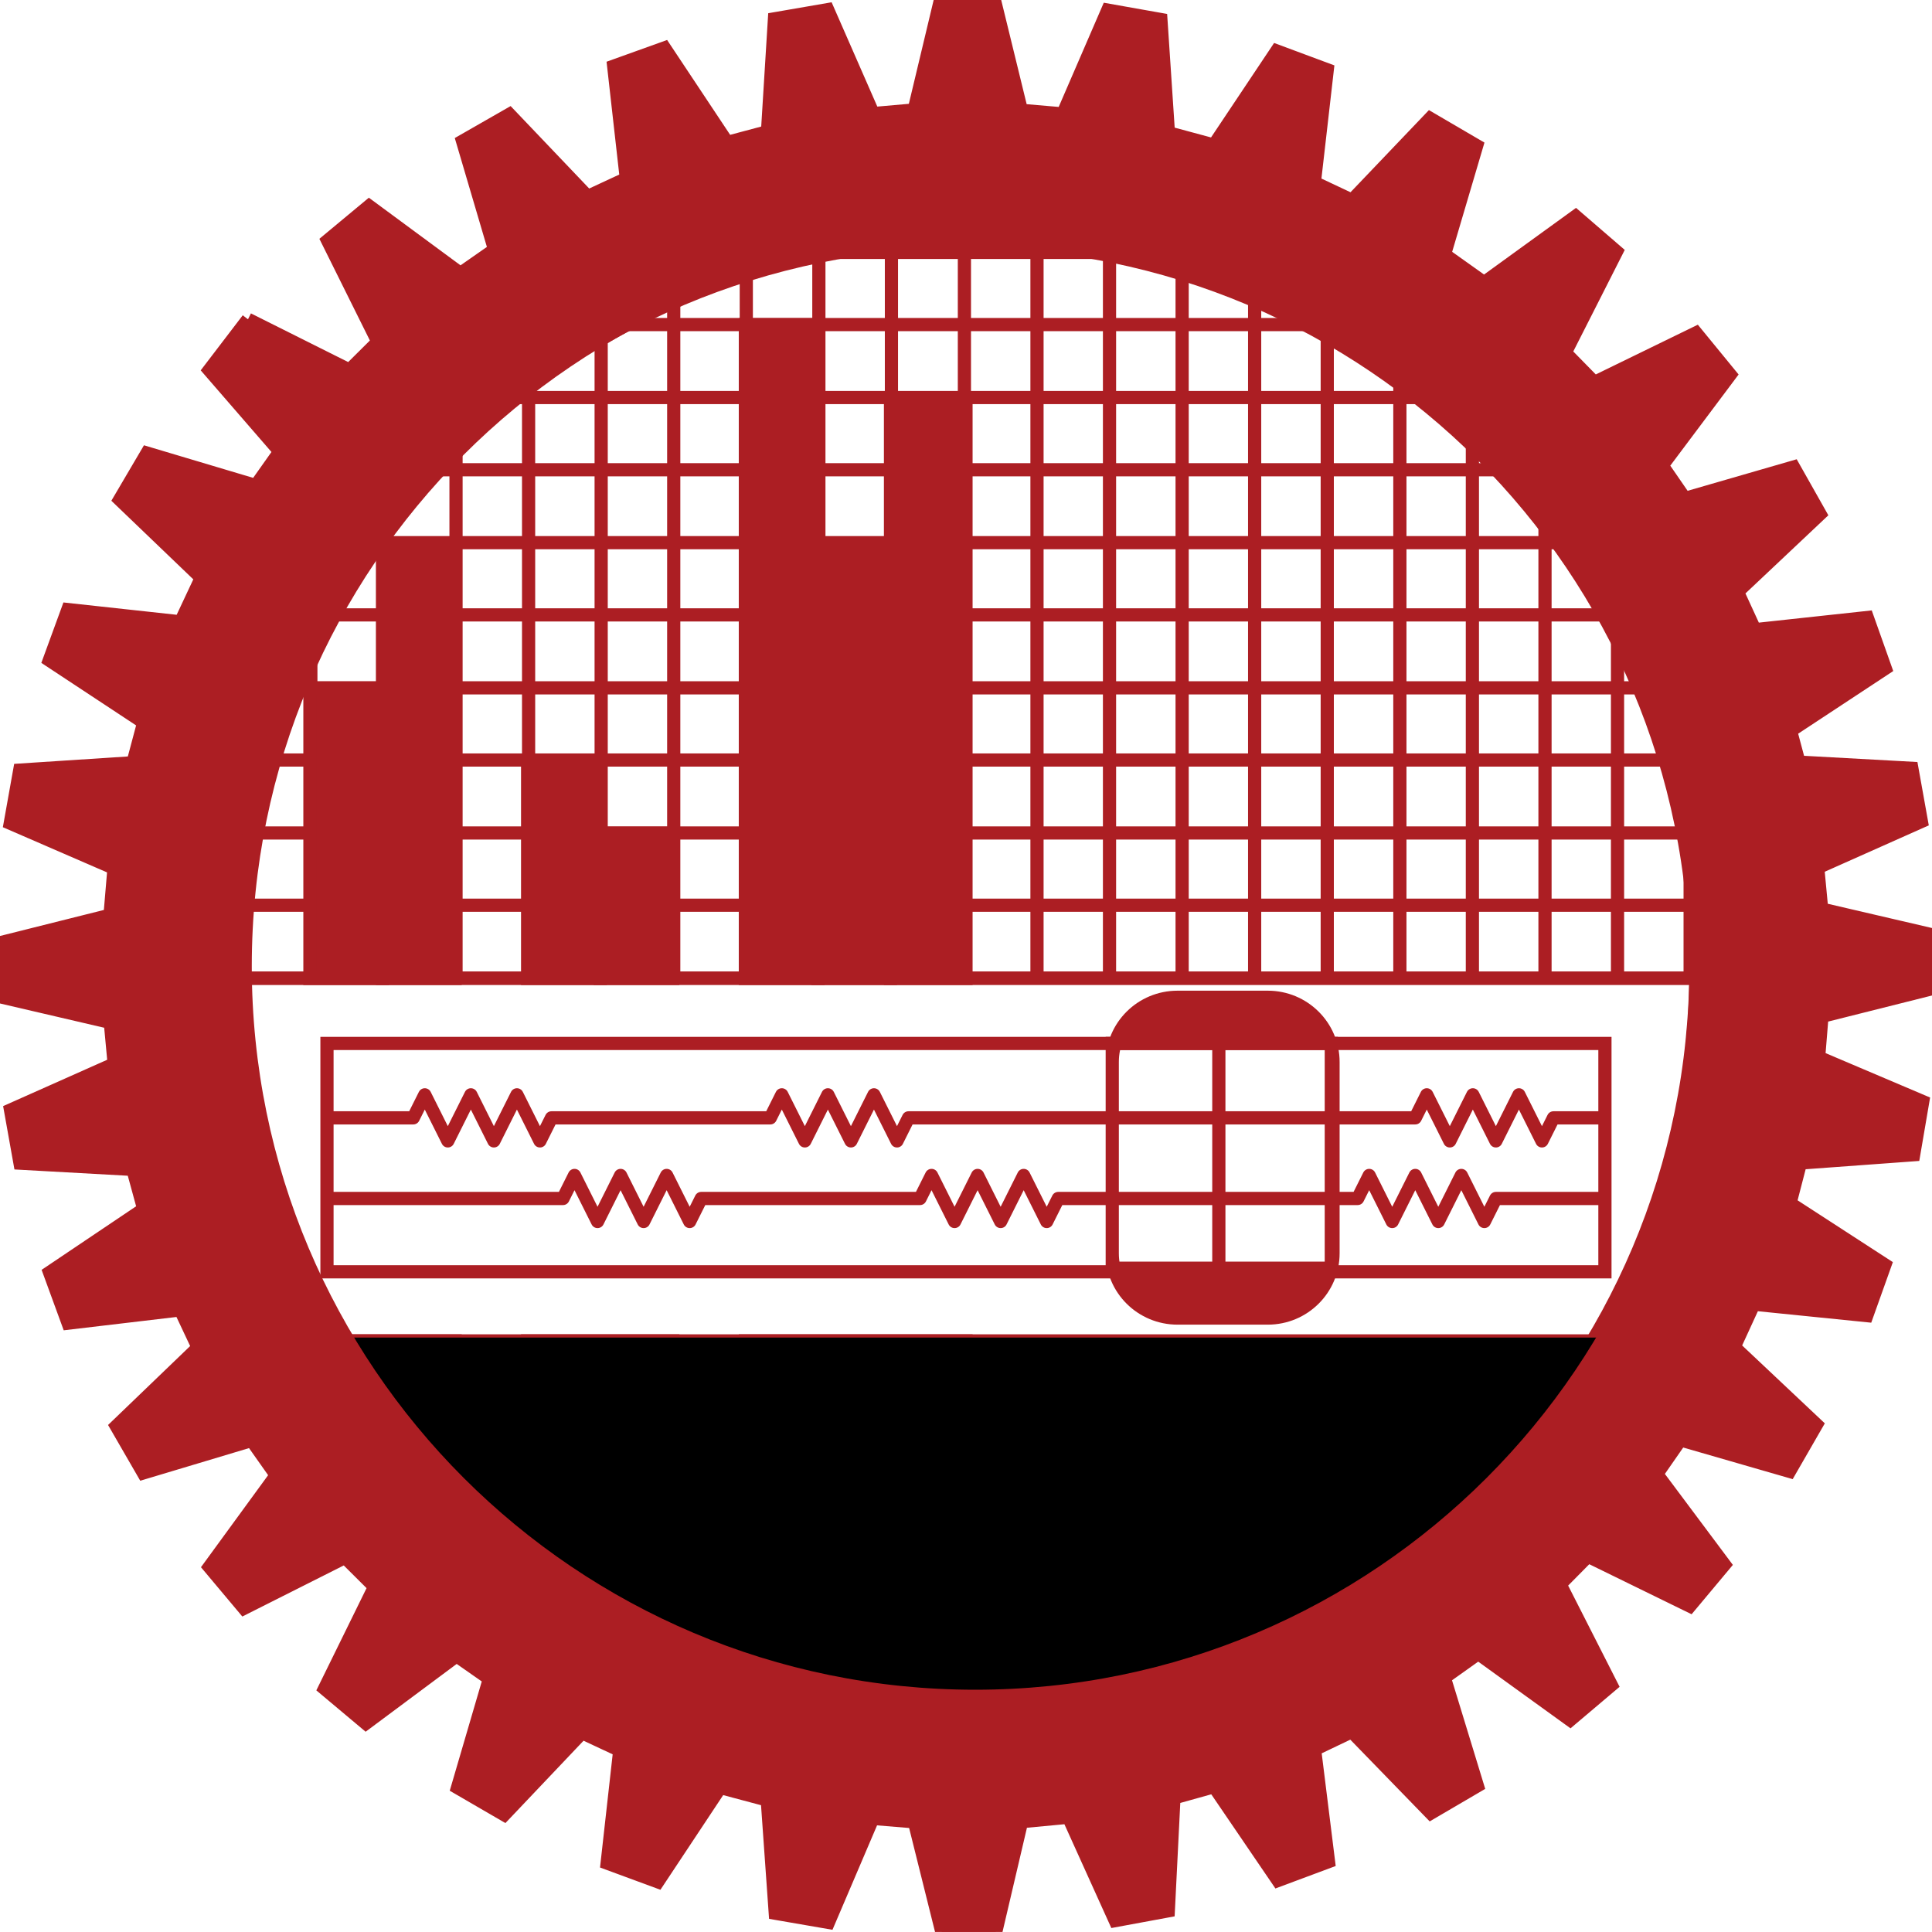 <?xml version="1.0" encoding="utf-8"?>
<!-- Generator: Adobe Illustrator 14.0.0, SVG Export Plug-In . SVG Version: 6.00 Build 43363)  -->
<!DOCTYPE svg PUBLIC "-//W3C//DTD SVG 1.1//EN" "http://www.w3.org/Graphics/SVG/1.1/DTD/svg11.dtd">
<svg version="1.1" id="Layer_1" xmlns="http://www.w3.org/2000/svg" xmlns:xlink="http://www.w3.org/1999/xlink" x="0px" y="0px"
	 width="292.938px" height="292.928px" viewBox="0 0 292.938 292.928" enable-background="new 0 0 292.938 292.928"
	 xml:space="preserve">
<g>
	<g>
		<defs>
			<rect id="SVGID_1_" x="33.851" y="29.581" width="225.266" height="119.62"/>
		</defs>
		<clipPath id="SVGID_2_">
			<use xlink:href="#SVGID_1_"  overflow="visible"/>
		</clipPath>
		<g clip-path="url(#SVGID_2_)">
			<defs>
				<path id="SVGID_3_" d="M257.289,146.417c0,61.133-49.564,110.685-110.68,110.685c-61.133,0-110.684-49.551-110.684-110.685
					c0-61.126,49.551-110.677,110.684-110.677C207.725,35.741,257.289,85.291,257.289,146.417z"/>
			</defs>
			<clipPath id="SVGID_4_">
				<use xlink:href="#SVGID_3_"  overflow="visible"/>
			</clipPath>
			<g clip-path="url(#SVGID_4_)">
				<rect x="25.12" y="27.207" fill="none" stroke="#AC1E23" stroke-width="2" width="231.146" height="231.135"/>
				<line fill="none" stroke="#AC1E23" stroke-width="2" x1="25.12" y1="247.292" x2="256.266" y2="247.292"/>
				<line fill="none" stroke="#AC1E23" stroke-width="2" x1="25.12" y1="236.336" x2="256.266" y2="236.336"/>
				<line fill="none" stroke="#AC1E23" stroke-width="2" x1="25.12" y1="225.272" x2="256.266" y2="225.272"/>
				<line fill="none" stroke="#AC1E23" stroke-width="2" x1="25.12" y1="214.331" x2="256.266" y2="214.331"/>
				<line fill="none" stroke="#AC1E23" stroke-width="2" x1="25.12" y1="203.267" x2="256.266" y2="203.267"/>
				<line fill="none" stroke="#AC1E23" stroke-width="2" x1="25.12" y1="192.325" x2="256.266" y2="192.325"/>
				<line fill="none" stroke="#AC1E23" stroke-width="2" x1="25.12" y1="181.262" x2="256.266" y2="181.262"/>
				<line fill="none" stroke="#AC1E23" stroke-width="2" x1="25.12" y1="170.319" x2="256.266" y2="170.319"/>
				<line fill="none" stroke="#AC1E23" stroke-width="2" x1="25.12" y1="159.256" x2="256.266" y2="159.256"/>
				<line fill="none" stroke="#AC1E23" stroke-width="2" x1="25.12" y1="148.301" x2="256.266" y2="148.301"/>
				<line fill="none" stroke="#AC1E23" stroke-width="2" x1="25.12" y1="137.25" x2="256.266" y2="137.25"/>
				<line fill="none" stroke="#AC1E23" stroke-width="2" x1="25.12" y1="126.301" x2="256.266" y2="126.301"/>
				<line fill="none" stroke="#AC1E23" stroke-width="2" x1="25.12" y1="115.241" x2="256.266" y2="115.241"/>
				<line fill="none" stroke="#AC1E23" stroke-width="2" x1="25.12" y1="104.292" x2="256.266" y2="104.292"/>
				<line fill="none" stroke="#AC1E23" stroke-width="2" x1="25.12" y1="93.231" x2="256.266" y2="93.231"/>
				<line fill="none" stroke="#AC1E23" stroke-width="2" x1="25.12" y1="82.283" x2="256.266" y2="82.283"/>
				<line fill="none" stroke="#AC1E23" stroke-width="2" x1="25.12" y1="71.226" x2="256.266" y2="71.226"/>
				<line fill="none" stroke="#AC1E23" stroke-width="2" x1="25.12" y1="60.274" x2="256.266" y2="60.274"/>
				<line fill="none" stroke="#AC1E23" stroke-width="2" x1="25.12" y1="49.216" x2="256.266" y2="49.216"/>
				<line fill="none" stroke="#AC1E23" stroke-width="2" x1="25.12" y1="38.268" x2="256.266" y2="38.268"/>
				<line fill="none" stroke="#AC1E23" stroke-width="2" x1="245.256" y1="27.207" x2="245.256" y2="258.342"/>
				<line fill="none" stroke="#AC1E23" stroke-width="2" x1="234.26" y1="27.207" x2="234.26" y2="258.342"/>
				<line fill="none" stroke="#AC1E23" stroke-width="2" x1="223.25" y1="27.207" x2="223.25" y2="258.342"/>
				<line fill="none" stroke="#AC1E23" stroke-width="2" x1="212.254" y1="27.207" x2="212.254" y2="258.342"/>
				<line fill="none" stroke="#AC1E23" stroke-width="2" x1="201.244" y1="27.207" x2="201.244" y2="258.342"/>
				<line fill="none" stroke="#AC1E23" stroke-width="2" x1="190.234" y1="27.207" x2="190.234" y2="258.342"/>
				<line fill="none" stroke="#AC1E23" stroke-width="2" x1="179.239" y1="27.207" x2="179.239" y2="258.342"/>
				<line fill="none" stroke="#AC1E23" stroke-width="2" x1="168.229" y1="27.207" x2="168.229" y2="258.342"/>
				<line fill="none" stroke="#AC1E23" stroke-width="2" x1="157.233" y1="27.207" x2="157.233" y2="258.342"/>
				<line fill="none" stroke="#AC1E23" stroke-width="2" x1="146.227" y1="27.207" x2="146.227" y2="258.342"/>
				<line fill="none" stroke="#AC1E23" stroke-width="2" x1="135.163" y1="27.207" x2="135.163" y2="258.342"/>
				<line fill="none" stroke="#AC1E23" stroke-width="2" x1="124.16" y1="27.207" x2="124.16" y2="258.342"/>
				<line fill="none" stroke="#AC1E23" stroke-width="2" x1="113.157" y1="27.207" x2="113.157" y2="258.342"/>
				<line fill="none" stroke="#AC1E23" stroke-width="2" x1="102.154" y1="27.207" x2="102.154" y2="258.342"/>
				<line fill="none" stroke="#AC1E23" stroke-width="2" x1="91.151" y1="27.207" x2="91.151" y2="258.342"/>
				<line fill="none" stroke="#AC1E23" stroke-width="2" x1="80.148" y1="27.207" x2="80.148" y2="258.342"/>
				<line fill="none" stroke="#AC1E23" stroke-width="2" x1="69.145" y1="27.207" x2="69.145" y2="258.342"/>
				<line fill="none" stroke="#AC1E23" stroke-width="2" x1="58.135" y1="27.207" x2="58.135" y2="258.342"/>
				<line fill="none" stroke="#AC1E23" stroke-width="2" x1="47.132" y1="27.207" x2="47.132" y2="258.342"/>
				<line fill="none" stroke="#AC1E23" stroke-width="2" x1="36.129" y1="27.207" x2="36.129" y2="258.342"/>
			</g>
			<use xlink:href="#SVGID_3_"  overflow="visible" fill="none" stroke="#AC1E23" stroke-width="2"/>
		</g>
	</g>
	<path fill="#AC1E23" stroke="#AC1E23" stroke-width="2" d="M37.6,48.412l15.389,7.701l4.311-4.284l-7.626-15.355l6.29-5.229
		L69.81,41.46l5.178-3.612l-4.85-16.443l7.101-4.066l11.869,12.453l5.859-2.722l-1.917-17.037l7.701-2.766l9.522,14.329l6.099-1.63
		l1.057-17.111l8.063-1.392l6.903,15.757l6.214-0.546L142.594,0l8.186,0.014l4.086,16.716l6.289,0.542l6.808-15.737l8.057,1.429
		l1.139,17.169l6.896,1.859l9.522-14.264l7.667,2.852l-1.957,17.094l5.709,2.688l11.842-12.405l7.061,4.13l-4.877,16.498l6.002,4.27
		l13.889-10.062l6.194,5.345l-7.776,15.341l4.42,4.509l15.409-7.51l5.185,6.333l-10.32,13.769l3.444,5l16.474-4.765l4.024,7.125
		l-12.523,11.804l2.633,5.733l17.047-1.845l2.735,7.711l-14.366,9.465l1.269,4.748l17.122,0.941l1.446,8.056l-15.717,7.005
		l0.594,6.286l16.698,3.885l0.034,8.183l-16.685,4.191l-0.505,6.214l15.784,6.706l-1.378,8.063l-17.162,1.255l-1.583,6.105
		l14.387,9.332l-2.749,7.701l-17.122-1.732l-2.98,6.493l12.482,11.761l-4.086,7.094l-16.535-4.774l-3.602,5.184l10.267,13.739
		l-5.246,6.275l-15.457-7.559l-4.216,4.264l7.77,15.287l-6.241,5.279l-13.943-10.074l-5.143,3.662l5.014,16.398l-7.061,4.135
		l-11.992-12.348l-5.634,2.695l2.114,17.012l-7.667,2.859l-9.687-14.223l-6.085,1.697l-0.853,17.123l-8.049,1.486l-7.088-15.676
		l-7.107,0.668l-3.916,16.699l-8.179,0.021l-4.161-16.693l-6.296-0.518l-6.733,15.771l-8.063-1.393l-1.214-17.162l-7.122-1.896
		l-9.475,14.291l-7.681-2.832l1.91-17.094l-5.716-2.674l-11.801,12.436l-7.081-4.113l4.836-16.508l-4.979-3.479l-13.752,10.238
		l-6.269-5.26l7.585-15.443l-4.475-4.453L37,243.854l-5.259-6.27l10.143-13.901l-3.724-5.28l-16.426,4.926l-4.093-7.088
		l12.401-11.924l-2.688-5.709l-17.026,2.012l-2.811-7.688l14.277-9.604l-1.644-6.017l-17.115-0.948l-1.439-8.056l15.717-6.999
		l-0.587-6.289l-16.699-3.889L0,142.949l16.685-4.182l0.601-7.122l-15.73-6.821l1.439-8.056l17.169-1.119l1.624-6.098l-14.311-9.441
		l2.81-7.685l17.102,1.862l3.131-6.668L18.145,75.751l4.147-7.053l16.494,4.922l3.643-5.15L31.72,56.113L37.6,48.412
		 M146.469,35.785c-61.133,0-110.684,49.55-110.684,110.68c0,61.126,49.55,110.678,110.684,110.678
		c61.12,0,110.677-49.551,110.677-110.678C257.146,85.335,207.589,35.785,146.469,35.785z"/>
	<g>
		<defs>
			<path id="SVGID_5_" d="M257.146,147.287c0,61.13-49.55,110.68-110.677,110.68c-61.133,0-110.684-49.55-110.684-110.68
				c0-61.126,49.55-110.677,110.684-110.677C207.596,36.61,257.146,86.161,257.146,147.287z"/>
		</defs>
		<clipPath id="SVGID_6_">
			<use xlink:href="#SVGID_5_"  overflow="visible"/>
		</clipPath>
		<g clip-path="url(#SVGID_6_)">
			<rect x="46.993" y="104.336" fill="#AC1E23" stroke="#AC1E23" stroke-width="2" width="11.003" height="44.015"/>
			<rect x="57.996" y="82.327" fill="#AC1E23" stroke="#AC1E23" stroke-width="2" width="11.01" height="66.024"/>
			<rect x="113.017" y="203.314" fill="#AC1E23" stroke="#AC1E23" stroke-width="2" width="33.452" height="58.583"/>
			<rect x="102.007" y="225.32" fill="#AC1E23" stroke="#AC1E23" stroke-width="2" width="11.01" height="36.577"/>
			<rect x="80.001" y="203.314" fill="#AC1E23" stroke="#AC1E23" stroke-width="2" width="22.005" height="48.139"/>
			<rect x="69.005" y="214.379" fill="#AC1E23" stroke="#AC1E23" stroke-width="2" width="10.996" height="29.237"/>
			<rect x="52.498" y="203.314" fill="#AC1E23" stroke="#AC1E23" stroke-width="2" width="16.508" height="29.292"/>
			<rect x="80.001" y="115.285" fill="#AC1E23" stroke="#AC1E23" stroke-width="2" width="11.01" height="33.067"/>
			<rect x="91.011" y="126.346" fill="#AC1E23" stroke="#AC1E23" stroke-width="2" width="10.996" height="22.006"/>
			<rect x="113.017" y="49.237" fill="#AC1E23" stroke="#AC1E23" stroke-width="2" width="11.01" height="99.115"/>
			<rect x="124.026" y="82.327" fill="#AC1E23" stroke="#AC1E23" stroke-width="2" width="10.996" height="66.024"/>
			<rect x="135.022" y="60.318" fill="#AC1E23" stroke="#AC1E23" stroke-width="2" width="11.446" height="88.033"/>
		</g>
		
			<rect x="35.785" y="148.352" clip-path="url(#SVGID_6_)" fill="none" stroke="#AC1E23" stroke-width="2" width="221.36" height="54.963"/>
		<use xlink:href="#SVGID_5_"  overflow="visible" fill="none" stroke="#AC1E23" stroke-width="2"/>
	</g>
	<g>
		<polygon fill="none" stroke="#AC1E23" stroke-width="2" points="243.346,192.837 49.578,192.837 49.578,158.212 184.805,158.212 
			243.346,158.212 		"/>
		<g>
			<path fill="#AC1E23" stroke="#AC1E23" stroke-width="2" d="M202.118,190.033c0,5.424-4.428,9.816-9.892,9.816h-13.684
				c-5.471,0-9.897-4.393-9.897-9.816v-29.011c0-5.416,4.427-9.81,9.897-9.81h13.684c5.464,0,9.892,4.394,9.892,9.81V190.033z
				 M201.858,158.212h-33.213v34.079h33.213V158.212z"/>
			<line fill="none" stroke="#AC1E23" stroke-width="2" x1="184.805" y1="158.212" x2="184.805" y2="192.837"/>
		</g>
		<path fill="none" stroke="#AC1E23" stroke-width="2" d="M237.289,178.226"/>
		<polyline fill="none" stroke="#AC1E23" stroke-width="2" stroke-linejoin="round" points="242.527,169.494 235.543,169.494 
			233.796,172.987 232.05,169.494 230.304,166.002 228.558,169.494 226.812,172.987 225.064,169.494 223.318,166.002 
			221.572,169.494 219.826,172.987 218.08,169.494 216.333,166.002 214.587,169.494 212.841,169.494 209.349,169.494 
			195.378,169.494 137.751,169.494 136.005,172.987 134.259,169.494 132.512,166.002 130.766,169.494 129.02,172.987 
			127.273,169.494 125.527,166.002 123.781,169.494 122.035,172.987 120.289,169.494 118.542,166.002 116.796,169.494 
			83.617,169.494 81.87,172.987 80.124,169.494 78.378,166.002 76.631,169.494 74.885,172.987 73.139,169.494 71.393,166.002 
			69.646,169.494 67.9,172.987 66.154,169.494 64.408,166.002 62.661,169.494 50.438,169.494 		"/>
		<path fill="none" stroke="#AC1E23" stroke-width="2" stroke-linejoin="round" d="M246.021,183.465"/>
		<polyline fill="none" stroke="#AC1E23" stroke-width="2" stroke-linejoin="round" points="242.527,181.719 226.812,181.719 
			225.064,185.211 223.318,181.719 221.572,178.226 219.826,181.719 218.08,185.211 216.333,181.719 214.587,178.226 
			212.841,181.719 211.095,185.211 209.349,181.719 207.603,178.226 205.855,181.719 200.617,181.719 188.394,181.719 
			160.453,181.719 158.706,185.211 156.96,181.719 155.214,178.226 153.468,181.719 151.722,185.211 149.975,181.719 
			148.229,178.226 146.482,181.719 144.736,185.211 142.99,181.719 141.244,178.226 139.498,181.719 106.318,181.719 
			104.572,185.211 102.826,181.719 101.08,178.226 99.333,181.719 97.587,185.211 95.84,181.719 94.094,178.226 92.348,181.719 
			90.602,185.211 88.855,181.719 87.109,178.226 85.363,181.719 50.434,181.719 		"/>
	</g>
	<g>
		<defs>
			<path id="SVGID_7_" d="M258.537,146.52c0,61.133-49.557,110.684-110.677,110.684c-61.133,0-110.684-49.55-110.684-110.684
				c0-61.126,49.55-110.677,110.684-110.677C208.98,35.843,258.537,85.394,258.537,146.52z"/>
		</defs>
		<defs>
			<rect id="SVGID_8_" x="42.668" y="202.81" width="212.984" height="68.978"/>
		</defs>
		<clipPath id="SVGID_9_">
			<use xlink:href="#SVGID_7_"  overflow="visible"/>
		</clipPath>
		<clipPath id="SVGID_10_" clip-path="url(#SVGID_9_)">
			<use xlink:href="#SVGID_8_"  overflow="visible"/>
		</clipPath>
		<g clip-path="url(#SVGID_10_)">
			<path fill="none" stroke="#AC1E23" stroke-width="2" d="M26.372,194.261"/>
			<path fill="none" stroke="#AC1E23" stroke-width="2" d="M26.372,216.261"/>
			<path fill="none" stroke="#AC1E23" stroke-width="2" d="M26.372,258.446"/>
			<polyline fill="none" stroke="#AC1E23" stroke-width="2" points="26.372,27.31 257.521,27.31 257.521,188.261 			"/>
			<path fill="none" stroke="#AC1E23" stroke-width="2" d="M257.521,247.395"/>
			<line fill="none" stroke="#AC1E23" stroke-width="2" x1="80.001" y1="247.395" x2="220.97" y2="247.395"/>
			<path fill="none" stroke="#AC1E23" stroke-width="2" d="M257.521,236.44"/>
			<line fill="none" stroke="#AC1E23" stroke-width="2" x1="62.971" y1="236.44" x2="221.971" y2="236.44"/>
			<path fill="none" stroke="#AC1E23" stroke-width="2" d="M257.521,225.375"/>
			<line fill="none" stroke="#AC1E23" stroke-width="2" x1="54.304" y1="225.375" x2="228.971" y2="225.375"/>
			<path fill="none" stroke="#AC1E23" stroke-width="2" d="M257.521,214.434"/>
			<line fill="none" stroke="#AC1E23" stroke-width="2" x1="44.304" y1="214.434" x2="237.304" y2="214.434"/>
			<line fill="none" stroke="#AC1E23" stroke-width="2" x1="33.303" y1="203.369" x2="257.521" y2="203.369"/>
			<line fill="none" stroke="#AC1E23" stroke-width="2" x1="26.372" y1="192.428" x2="257.521" y2="192.428"/>
			<line fill="none" stroke="#AC1E23" stroke-width="2" x1="26.372" y1="181.363" x2="257.521" y2="181.363"/>
			<line fill="none" stroke="#AC1E23" stroke-width="2" x1="26.372" y1="170.422" x2="257.521" y2="170.422"/>
			<line fill="none" stroke="#AC1E23" stroke-width="2" x1="26.372" y1="159.357" x2="257.521" y2="159.357"/>
			<line fill="none" stroke="#AC1E23" stroke-width="2" x1="26.372" y1="148.402" x2="257.521" y2="148.402"/>
			<line fill="none" stroke="#AC1E23" stroke-width="2" x1="26.372" y1="137.352" x2="257.521" y2="137.352"/>
			<line fill="none" stroke="#AC1E23" stroke-width="2" x1="26.372" y1="126.404" x2="257.521" y2="126.404"/>
			<line fill="none" stroke="#AC1E23" stroke-width="2" x1="26.372" y1="115.346" x2="257.521" y2="115.346"/>
			<line fill="none" stroke="#AC1E23" stroke-width="2" x1="26.372" y1="104.391" x2="257.521" y2="104.391"/>
			<line fill="none" stroke="#AC1E23" stroke-width="2" x1="26.372" y1="93.333" x2="257.521" y2="93.333"/>
			<line fill="none" stroke="#AC1E23" stroke-width="2" x1="26.372" y1="82.385" x2="257.521" y2="82.385"/>
			<line fill="none" stroke="#AC1E23" stroke-width="2" x1="26.372" y1="71.328" x2="257.521" y2="71.328"/>
			<line fill="none" stroke="#AC1E23" stroke-width="2" x1="26.372" y1="60.376" x2="257.521" y2="60.376"/>
			<line fill="none" stroke="#AC1E23" stroke-width="2" x1="26.372" y1="49.319" x2="257.521" y2="49.319"/>
			<line fill="none" stroke="#AC1E23" stroke-width="2" x1="26.372" y1="38.37" x2="257.521" y2="38.37"/>
			<path fill="none" stroke="#AC1E23" stroke-width="2" d="M246.512,258.446"/>
			<line fill="none" stroke="#AC1E23" stroke-width="2" x1="246.512" y1="27.31" x2="246.512" y2="224.594"/>
			<path fill="none" stroke="#AC1E23" stroke-width="2" d="M235.516,258.446"/>
			<line fill="none" stroke="#AC1E23" stroke-width="2" x1="235.516" y1="27.31" x2="235.516" y2="230.594"/>
			<path fill="none" stroke="#AC1E23" stroke-width="2" d="M224.506,258.446"/>
			<line fill="none" stroke="#AC1E23" stroke-width="2" x1="224.506" y1="27.31" x2="224.506" y2="240.261"/>
			<line fill="none" stroke="#AC1E23" stroke-width="2" x1="213.503" y1="27.31" x2="213.503" y2="258.446"/>
			<line fill="none" stroke="#AC1E23" stroke-width="2" x1="202.5" y1="27.31" x2="202.5" y2="258.446"/>
			<line fill="none" stroke="#AC1E23" stroke-width="2" x1="191.49" y1="27.31" x2="191.49" y2="258.446"/>
			<line fill="none" stroke="#AC1E23" stroke-width="2" x1="180.494" y1="27.31" x2="180.494" y2="258.446"/>
			<line fill="none" stroke="#AC1E23" stroke-width="2" x1="169.484" y1="27.31" x2="169.484" y2="258.446"/>
			<line fill="none" stroke="#AC1E23" stroke-width="2" x1="158.481" y1="27.31" x2="158.481" y2="258.446"/>
			<line fill="none" stroke="#AC1E23" stroke-width="2" x1="147.479" y1="27.31" x2="147.479" y2="258.446"/>
			<line fill="none" stroke="#AC1E23" stroke-width="2" x1="136.414" y1="27.31" x2="136.414" y2="258.446"/>
			<line fill="none" stroke="#AC1E23" stroke-width="2" x1="125.411" y1="27.31" x2="125.411" y2="258.446"/>
			<line fill="none" stroke="#AC1E23" stroke-width="2" x1="114.408" y1="27.31" x2="114.408" y2="258.446"/>
			<line fill="none" stroke="#AC1E23" stroke-width="2" x1="103.405" y1="27.31" x2="103.405" y2="258.446"/>
			<line fill="none" stroke="#AC1E23" stroke-width="2" x1="92.402" y1="27.31" x2="92.402" y2="258.446"/>
			<line fill="none" stroke="#AC1E23" stroke-width="2" x1="81.4" y1="27.31" x2="81.4" y2="258.446"/>
			<path fill="none" stroke="#AC1E23" stroke-width="2" d="M70.397,258.446"/>
			<line fill="none" stroke="#AC1E23" stroke-width="2" x1="70.397" y1="27.31" x2="70.397" y2="236.44"/>
			<path fill="none" stroke="#AC1E23" stroke-width="2" d="M59.387,258.446"/>
			<line fill="none" stroke="#AC1E23" stroke-width="2" x1="59.387" y1="27.31" x2="59.387" y2="225.375"/>
			<path fill="none" stroke="#AC1E23" stroke-width="2" d="M48.384,258.446"/>
			<line fill="none" stroke="#AC1E23" stroke-width="2" x1="48.384" y1="27.31" x2="48.384" y2="214.433"/>
			<path fill="none" stroke="#AC1E23" stroke-width="2" d="M37.381,258.446"/>
			<line fill="none" stroke="#AC1E23" stroke-width="2" x1="37.381" y1="27.31" x2="37.381" y2="203.314"/>
		</g>
		<use xlink:href="#SVGID_7_"  overflow="visible" fill="none" stroke="#AC1E23" stroke-width="2"/>
	</g>
</g>
</svg>
